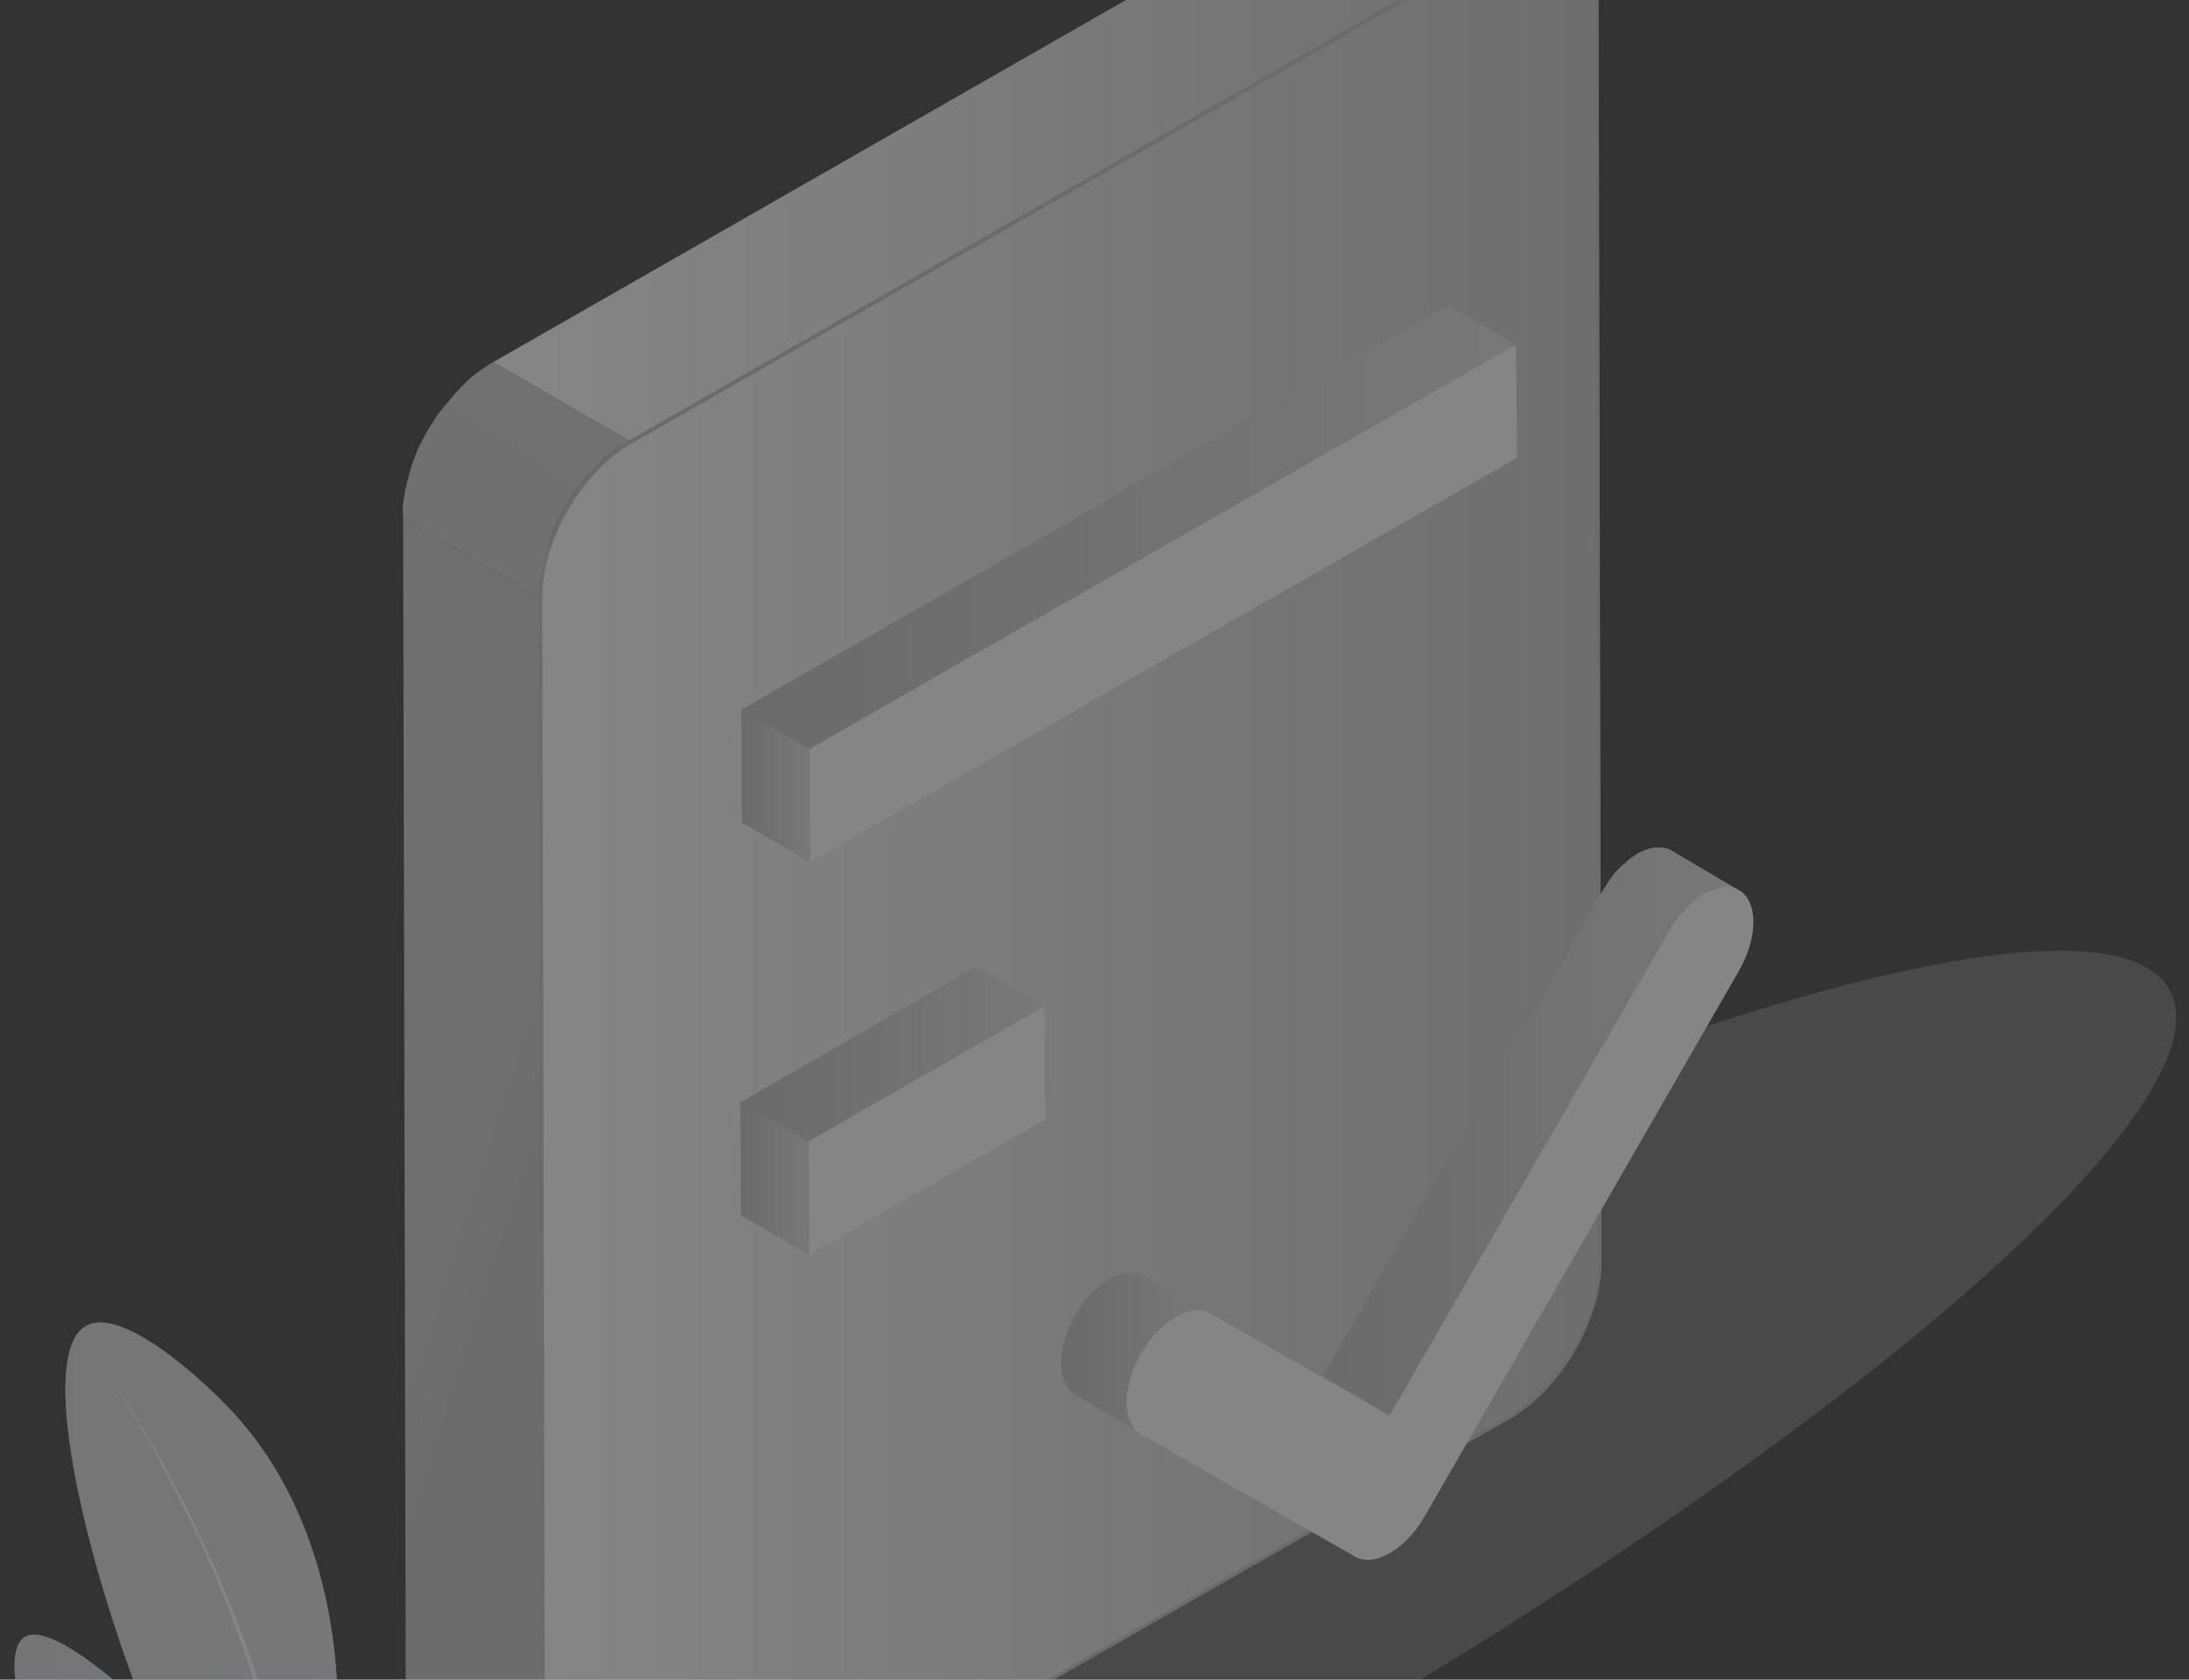 <?xml version="1.0" encoding="UTF-8"?>
<svg width="129px" height="99px" viewBox="0 0 129 99" version="1.1" xmlns="http://www.w3.org/2000/svg" xmlns:xlink="http://www.w3.org/1999/xlink">
    <rect x="0" y="0" width="129" height="99" fill="#333333" stroke="none"/>
    <title>编组</title>
    <defs>
        <linearGradient x1="47.651%" y1="43.507%" x2="52.247%" y2="56.211%" id="linearGradient-1">
            <stop stop-color="#C9C9C8" offset="2.420201e-05%"></stop>
            <stop stop-color="#C1C1C1" offset="100%"></stop>
        </linearGradient>
        <linearGradient x1="3.503%" y1="50%" x2="98.995%" y2="50%" id="linearGradient-2">
            <stop stop-color="#FFFFFF" offset="0%"></stop>
            <stop stop-color="#C8C8C8" offset="100%"></stop>
        </linearGradient>
        <linearGradient x1="30.108%" y1="73.447%" x2="66.905%" y2="17.223%" id="linearGradient-3">
            <stop stop-color="#CACACA" offset="0%"></stop>
            <stop stop-color="#CECECE" offset="100%"></stop>
        </linearGradient>
        <linearGradient x1="0.201%" y1="50%" x2="99.018%" y2="50%" id="linearGradient-4">
            <stop stop-color="#FFFFFF" offset="0%"></stop>
            <stop stop-color="#C6C6C7" offset="100%"></stop>
        </linearGradient>
        <linearGradient x1="34.592%" y1="39.431%" x2="65.408%" y2="60.569%" id="linearGradient-5">
            <stop stop-color="#BFBFBF" offset="0%"></stop>
            <stop stop-color="#BFBFBF" offset="100%"></stop>
        </linearGradient>
        <linearGradient x1="-0.897%" y1="49.603%" x2="99.725%" y2="49.603%" id="linearGradient-6">
            <stop stop-color="#BDBDBD" offset="0%"></stop>
            <stop stop-color="#DFDFDF" offset="100%"></stop>
        </linearGradient>
        <polygon id="path-7" points="4.06 32.822 0.038 30.502 0 23.843 4.022 26.164"></polygon>
        <linearGradient x1="-0.897%" y1="49.603%" x2="99.725%" y2="49.603%" id="linearGradient-8">
            <stop stop-color="#BDBDBD" offset="0%"></stop>
            <stop stop-color="#DFDFDF" offset="100%"></stop>
        </linearGradient>
        <polygon id="path-9" points="4.022 26.164 0 23.843 41.63 0 45.652 2.32"></polygon>
        <polygon id="path-10" points="4.06 16.958 0.038 14.638 0 7.979 4.022 10.281"></polygon>
        <linearGradient x1="-0.897%" y1="49.603%" x2="99.725%" y2="49.603%" id="linearGradient-11">
            <stop stop-color="#BDBDBD" offset="0%"></stop>
            <stop stop-color="#DFDFDF" offset="100%"></stop>
        </linearGradient>
        <polygon id="path-12" points="4.022 10.281 0 7.979 13.877 0 17.918 2.32"></polygon>
        <linearGradient x1="-0.897%" y1="49.603%" x2="99.725%" y2="49.603%" id="linearGradient-13">
            <stop stop-color="#D7D7D7" offset="0%"></stop>
            <stop stop-color="#DFDFDF" offset="100%"></stop>
        </linearGradient>
        <path d="M15.47,34.89 C10.83,35.668 -0.631,3.323 4.14,0.247 C6.208,-1.083 11.035,3.304 12.88,5.299 C22.533,15.764 18.806,34.32 15.47,34.89 Z" id="path-14"></path>
        <linearGradient x1="-0.897%" y1="49.603%" x2="99.725%" y2="49.603%" id="linearGradient-15">
            <stop stop-color="#D7D7D7" offset="0%"></stop>
            <stop stop-color="#DFDFDF" offset="100%"></stop>
        </linearGradient>
        <path d="M15.936,34.89 C17.762,32.307 3.45,16.789 0.599,18.537 C-0.818,19.41 0.468,24.576 2.481,27.919 C6.432,34.415 14.799,36.504 15.936,34.89 Z" id="path-16"></path>
        <linearGradient x1="-0.157%" y1="50.039%" x2="100.036%" y2="50.039%" id="linearGradient-17">
            <stop stop-color="#8BBDEA" offset="0.201%"></stop>
            <stop stop-color="#B6DCFF" offset="100%"></stop>
        </linearGradient>
        <linearGradient x1="-0.897%" y1="49.603%" x2="99.725%" y2="49.603%" id="linearGradient-18">
            <stop stop-color="#BDBDBD" offset="0%"></stop>
            <stop stop-color="#DFDFDF" offset="100%"></stop>
        </linearGradient>
        <path d="M35.989,0.187 C35.989,0.187 35.989,0.187 35.989,0.187 C35.933,0.15 35.895,0.131 35.839,0.112 C35.821,0.112 35.802,0.094 35.802,0.094 C35.783,0.094 35.765,0.075 35.746,0.075 C35.727,0.075 35.708,0.056 35.69,0.056 C35.652,0.037 35.596,0.037 35.559,0.019 C35.559,0.019 35.54,0.019 35.54,0.019 C35.54,0.019 35.54,0.019 35.54,0.019 C35.484,0 35.428,0 35.372,0 C35.353,0 35.353,0 35.335,0 C35.316,0 35.297,0 35.26,0 C35.241,0 35.204,0 35.185,0 C35.166,0 35.129,0 35.11,0 C35.073,0 35.054,0 35.017,0 C34.998,0 34.979,0 34.961,0 C34.923,0 34.886,0.019 34.867,0.019 C34.83,0.019 34.792,0.037 34.755,0.037 C34.736,0.037 34.736,0.037 34.718,0.037 C34.662,0.056 34.587,0.075 34.531,0.094 C34.512,0.094 34.512,0.094 34.493,0.112 C34.456,0.131 34.419,0.15 34.381,0.15 C34.344,0.169 34.325,0.169 34.288,0.187 C34.269,0.206 34.232,0.206 34.213,0.225 C34.138,0.262 34.045,0.3 33.97,0.356 C33.876,0.412 33.802,0.469 33.708,0.525 C33.671,0.544 33.652,0.562 33.615,0.581 C33.559,0.619 33.502,0.675 33.446,0.712 C33.409,0.731 33.372,0.768 33.353,0.806 C33.297,0.843 33.241,0.9 33.203,0.937 C33.166,0.975 33.129,0.993 33.091,1.031 C33.054,1.05 33.035,1.087 32.998,1.106 C32.979,1.125 32.96,1.143 32.942,1.162 C32.867,1.237 32.811,1.293 32.736,1.368 C32.717,1.387 32.68,1.424 32.661,1.443 C32.642,1.462 32.642,1.462 32.624,1.481 C32.586,1.518 32.549,1.556 32.53,1.612 C32.493,1.649 32.455,1.687 32.437,1.743 C32.418,1.762 32.418,1.781 32.399,1.799 C32.381,1.837 32.343,1.874 32.325,1.893 C32.306,1.931 32.269,1.968 32.25,2.006 C32.231,2.043 32.194,2.08 32.175,2.118 C32.156,2.155 32.138,2.174 32.119,2.212 C32.1,2.23 32.1,2.249 32.082,2.268 C32.025,2.343 31.988,2.437 31.932,2.512 C31.932,2.512 31.913,2.53 31.913,2.53 L15.443,31.132 L19.387,33.438 L35.821,4.873 C35.877,4.761 35.952,4.648 36.026,4.555 C36.045,4.517 36.064,4.498 36.082,4.461 C36.138,4.386 36.176,4.311 36.232,4.236 C36.251,4.198 36.288,4.161 36.307,4.142 C36.344,4.086 36.4,4.03 36.456,3.955 C36.494,3.917 36.531,3.88 36.55,3.824 C36.587,3.786 36.625,3.749 36.643,3.711 C36.718,3.636 36.774,3.561 36.849,3.505 C36.886,3.467 36.942,3.411 36.98,3.374 C37.017,3.336 37.055,3.299 37.092,3.28 C37.148,3.224 37.204,3.186 37.242,3.149 C37.279,3.111 37.316,3.093 37.335,3.074 C37.391,3.036 37.447,2.98 37.503,2.943 C37.541,2.924 37.559,2.905 37.597,2.886 C37.69,2.83 37.765,2.774 37.858,2.718 C37.933,2.662 38.027,2.624 38.102,2.587 C38.12,2.568 38.158,2.568 38.176,2.549 C38.251,2.512 38.307,2.493 38.382,2.455 C38.401,2.455 38.401,2.455 38.419,2.437 C38.494,2.418 38.569,2.38 38.644,2.362 C38.681,2.343 38.718,2.343 38.756,2.343 C38.812,2.324 38.849,2.324 38.905,2.324 C38.943,2.324 38.962,2.324 38.999,2.324 C39.055,2.324 39.111,2.324 39.167,2.324 C39.186,2.324 39.205,2.324 39.242,2.324 C39.317,2.324 39.392,2.343 39.466,2.343 C39.466,2.343 39.485,2.343 39.485,2.343 C39.56,2.362 39.616,2.38 39.672,2.399 C39.691,2.399 39.709,2.418 39.728,2.418 C39.803,2.437 39.859,2.474 39.934,2.512 L35.989,0.187 Z" id="path-19"></path>
        <linearGradient x1="-0.897%" y1="49.603%" x2="99.725%" y2="49.603%" id="linearGradient-20">
            <stop stop-color="#BDBDBD" offset="0%"></stop>
            <stop stop-color="#DFDFDF" offset="100%"></stop>
        </linearGradient>
    </defs>
    <g id="-" stroke="none" stroke-width="1" fill="none" fill-rule="evenodd" opacity="0.405">
        <g id="V1.0github-可用区初始化" transform="translate(-807, -268)" fill-rule="nonzero">
            <g id="编组-2" transform="translate(232, 268)">
                <g id="椭圆形备份-4" transform="translate(402, 0)">
                    <g id="编组" transform="translate(156.904, -9)">
                        <ellipse id="椭圆形" fill="#EAEAEA" opacity="0.3" transform="translate(75.596, 104.443) rotate(-28.477) translate(-75.596, -104.443) " cx="75.596" cy="104.443" rx="77.775" ry="15.165"></ellipse>
                        <g transform="translate(39.833, 0)">
                            <path d="M9.751,122.571 L1.757,117.935 C0.794,117.37 0.189,116.183 0.189,114.505 L8.183,119.141 C8.183,120.819 8.787,122.006 9.751,122.571 M8.013,44.193 L0.019,39.557 L0.189,114.505 L8.183,119.141 L8.013,44.193 Z" id="形状" fill="url(#linearGradient-1)" style="mix-blend-mode: multiply;"></path>
                            <path d="M65.423,5.164 C65.31,5.22 65.196,5.277 65.083,5.352 L57.089,0.716 C57.203,0.66 57.316,0.584 57.429,0.528 C57.467,0.509 57.486,0.49 57.524,0.471 C57.618,0.433 57.694,0.396 57.788,0.358 C57.807,0.358 57.826,0.339 57.845,0.339 C57.864,0.339 57.864,0.339 57.883,0.32 C57.958,0.283 58.034,0.264 58.128,0.226 C58.147,0.226 58.166,0.207 58.185,0.207 C58.28,0.17 58.374,0.151 58.469,0.113 L58.488,0.113 C58.544,0.094 58.582,0.094 58.639,0.075 C58.658,0.075 58.695,0.057 58.714,0.057 C58.79,0.038 58.884,0.019 58.96,0.019 L58.96,0.019 L58.96,0.019 C59.036,0 59.111,0 59.168,0 C59.187,0 59.225,0 59.243,0 C59.281,0 59.319,0 59.338,0 C59.357,0 59.357,0 59.376,0 C59.489,0 59.584,0 59.678,0 L59.697,0 C59.716,0 59.716,0 59.735,0 C59.81,0 59.905,0.019 59.98,0.019 C59.999,0.019 60.018,0.019 60.018,0.019 C60.037,0.019 60.037,0.019 60.056,0.019 C60.151,0.038 60.245,0.057 60.321,0.075 L60.321,0.075 C60.321,0.075 60.321,0.075 60.339,0.075 C60.415,0.094 60.51,0.132 60.585,0.17 C60.604,0.17 60.604,0.17 60.623,0.188 C60.642,0.188 60.642,0.207 60.661,0.207 C60.736,0.245 60.793,0.264 60.85,0.302 C60.869,0.302 60.869,0.32 60.888,0.32 C60.906,0.32 60.906,0.339 60.925,0.339 L68.919,4.975 C68.9,4.956 68.881,4.956 68.862,4.938 C68.806,4.9 68.73,4.862 68.673,4.843 C68.654,4.824 68.635,4.824 68.598,4.806 C68.522,4.768 68.446,4.749 68.352,4.711 C68.352,4.711 68.352,4.711 68.333,4.711 C68.239,4.693 68.163,4.674 68.069,4.655 C68.05,4.655 68.012,4.655 67.993,4.636 C67.917,4.617 67.842,4.617 67.747,4.617 C67.728,4.617 67.709,4.617 67.691,4.617 C67.596,4.617 67.483,4.617 67.388,4.617 C67.35,4.617 67.294,4.617 67.256,4.617 C67.237,4.617 67.199,4.617 67.18,4.617 C67.105,4.617 67.029,4.636 66.972,4.636 L66.972,4.636 C66.897,4.655 66.802,4.655 66.727,4.674 C66.708,4.674 66.67,4.693 66.651,4.693 C66.595,4.711 66.538,4.711 66.481,4.73 C66.387,4.749 66.292,4.787 66.198,4.824 C66.179,4.824 66.16,4.843 66.141,4.843 C66.065,4.862 65.99,4.9 65.895,4.938 C65.858,4.956 65.839,4.956 65.801,4.975 C65.725,5.013 65.631,5.051 65.536,5.088 C65.48,5.145 65.461,5.164 65.423,5.164 Z M65.083,5.352 L57.089,0.716 L5.329,30.341 L13.323,34.977 L65.083,5.352 Z" id="形状" fill="url(#linearGradient-2)"></path>
                            <path d="M8.05,43.627 C8.069,43.477 8.069,43.326 8.088,43.175 C8.088,43.137 8.107,43.081 8.107,43.043 C8.126,42.968 8.126,42.892 8.145,42.836 C8.145,42.779 8.164,42.742 8.164,42.685 C8.183,42.61 8.183,42.553 8.201,42.478 C8.201,42.44 8.22,42.402 8.22,42.365 C8.258,42.195 8.296,42.007 8.353,41.837 C8.353,41.799 8.372,41.781 8.372,41.743 C8.409,41.592 8.466,41.441 8.504,41.272 C8.504,41.253 8.504,41.253 8.523,41.234 C8.579,41.083 8.636,40.932 8.674,40.782 C8.693,40.744 8.712,40.706 8.712,40.669 C8.768,40.537 8.806,40.424 8.863,40.292 C8.863,40.273 8.882,40.254 8.882,40.235 C8.938,40.103 9.014,39.953 9.071,39.821 C9.09,39.783 9.109,39.745 9.127,39.708 C9.184,39.594 9.241,39.5 9.298,39.387 C9.316,39.349 9.335,39.331 9.354,39.293 C9.43,39.161 9.505,39.029 9.581,38.897 C9.6,38.878 9.619,38.841 9.619,38.822 C9.694,38.709 9.751,38.596 9.827,38.483 C9.846,38.445 9.864,38.407 9.883,38.388 C9.978,38.256 10.053,38.124 10.148,37.993 C10.167,37.974 10.186,37.955 10.186,37.936 C10.28,37.804 10.375,37.672 10.488,37.54 C10.507,37.521 10.507,37.503 10.526,37.484 C10.658,37.314 10.79,37.163 10.923,37.013 C10.942,36.994 10.961,36.975 10.979,36.956 C11.055,36.862 11.149,36.768 11.225,36.673 C11.225,36.673 11.225,36.655 11.244,36.655 C11.338,36.56 11.433,36.466 11.509,36.372 C11.527,36.353 11.546,36.334 11.565,36.315 C11.679,36.202 11.811,36.089 11.924,35.976 C11.943,35.957 11.943,35.957 11.962,35.938 C12.094,35.825 12.227,35.712 12.359,35.618 C12.378,35.599 12.416,35.58 12.435,35.562 C12.567,35.467 12.699,35.373 12.831,35.279 C12.85,35.26 12.888,35.241 12.907,35.241 C13.039,35.147 13.19,35.053 13.323,34.977 L5.329,30.341 C5.178,30.417 5.046,30.511 4.913,30.605 C4.894,30.624 4.857,30.643 4.838,30.643 C4.705,30.737 4.573,30.831 4.441,30.926 C4.422,30.944 4.384,30.963 4.365,30.982 C4.233,31.076 4.101,31.189 3.968,31.302 C3.95,31.321 3.95,31.321 3.931,31.34 C3.798,31.453 3.685,31.566 3.572,31.679 C3.553,31.698 3.553,31.698 3.534,31.717 L3.515,31.736 C3.42,31.83 3.326,31.924 3.25,32.019 C3.25,32.019 3.25,32.037 3.231,32.037 C3.137,32.132 3.061,32.226 2.986,32.32 L2.967,32.339 C2.948,32.358 2.948,32.358 2.929,32.377 C2.797,32.527 2.665,32.697 2.532,32.848 C2.532,32.848 2.532,32.848 2.513,32.867 C2.494,32.885 2.494,32.885 2.476,32.904 C2.381,33.036 2.268,33.168 2.173,33.3 C2.154,33.319 2.154,33.319 2.135,33.338 C2.135,33.338 2.135,33.357 2.117,33.357 C2.022,33.488 1.928,33.62 1.852,33.752 C1.852,33.771 1.833,33.771 1.833,33.79 C1.814,33.809 1.814,33.828 1.795,33.847 C1.72,33.96 1.663,34.073 1.587,34.186 C1.568,34.205 1.568,34.223 1.55,34.242 C1.55,34.242 1.55,34.261 1.531,34.261 C1.455,34.393 1.38,34.525 1.304,34.657 C1.304,34.676 1.285,34.676 1.285,34.695 C1.266,34.713 1.266,34.732 1.247,34.77 C1.191,34.883 1.134,34.977 1.077,35.09 C1.058,35.109 1.058,35.128 1.039,35.166 C1.039,35.185 1.02,35.185 1.02,35.203 C0.964,35.335 0.888,35.467 0.831,35.618 C0.831,35.618 0.831,35.618 0.831,35.637 C0.831,35.656 0.813,35.675 0.813,35.675 C0.756,35.806 0.699,35.92 0.661,36.051 C0.661,36.07 0.643,36.089 0.643,36.108 C0.643,36.127 0.624,36.146 0.624,36.165 C0.567,36.315 0.51,36.466 0.472,36.617 L0.472,36.617 L0.472,36.636 C0.416,36.786 0.378,36.937 0.34,37.088 C0.34,37.107 0.321,37.126 0.321,37.145 C0.321,37.163 0.321,37.163 0.321,37.182 C0.265,37.352 0.227,37.54 0.189,37.71 C0.189,37.729 0.189,37.748 0.17,37.766 C0.17,37.785 0.17,37.804 0.151,37.842 C0.132,37.917 0.132,37.974 0.113,38.049 C0.113,38.106 0.094,38.143 0.094,38.2 C0.076,38.275 0.076,38.351 0.057,38.407 C0.057,38.445 0.038,38.483 0.038,38.501 L0.038,38.52 C0.019,38.671 0,38.822 0,38.973 C0,39.01 0,39.029 0,39.067 C0,39.218 0.019,39.406 0.019,39.557 L8.013,44.193 C8.013,44.042 8.05,43.665 8.05,43.627 Z" id="路径" fill="url(#linearGradient-3)"></path>
                            <g transform="translate(8.012, 4.617)">
                                <path d="M57.07,0.735 C60.037,-0.961 62.437,0.396 62.456,3.788 L62.626,78.737 C62.645,82.129 60.245,86.256 57.278,87.971 L5.556,117.577 C2.589,119.273 0.189,117.916 0.17,114.524 L0,39.576 C-0.019,36.183 2.381,32.056 5.348,30.341 L57.07,0.735 Z" id="路径" fill="url(#linearGradient-4)"></path>
                                <path d="M59.47,0 L59.47,0.188 C61.19,0.188 62.248,1.564 62.248,3.788 L62.418,78.737 C62.437,82.072 60.075,86.124 57.165,87.801 L5.461,117.426 C4.649,117.898 3.855,118.143 3.156,118.143 C1.436,118.143 0.378,116.767 0.378,114.543 L0.208,39.594 C0.189,36.259 2.551,32.188 5.461,30.53 L57.203,0.923 C58.015,0.452 58.79,0.207 59.508,0.207 L59.47,0 M59.47,0 C58.752,0 57.921,0.245 57.07,0.735 L5.348,30.341 C2.381,32.037 0,36.183 0,39.576 L0.17,114.524 C0.17,116.918 1.38,118.312 3.137,118.312 C3.855,118.312 4.687,118.067 5.537,117.577 L57.259,87.971 C60.226,86.275 62.607,82.129 62.607,78.737 L62.437,3.788 C62.437,1.395 61.228,0 59.47,0 L59.47,0 Z" id="形状" fill="url(#linearGradient-5)"></path>
                            </g>
                        </g>
                        <g transform="translate(59.731, 26.984)" id="路径">
                            <g transform="translate(0.057, 0)">
                                <g>
                                    <use fill="#8BBDEA" xlink:href="#path-7"></use>
                                    <use fill="url(#linearGradient-6)" xlink:href="#path-7"></use>
                                </g>
                                <g>
                                    <use fill="#B6DCFF" xlink:href="#path-9"></use>
                                    <use fill="url(#linearGradient-8)" xlink:href="#path-9"></use>
                                </g>
                                <polygon fill="#FFFFFF" points="45.652 2.32 45.709 8.998 4.06 32.822 4.022 26.164"></polygon>
                            </g>
                            <g transform="translate(0, 39.01)">
                                <g>
                                    <use fill="#8BBDEA" xlink:href="#path-10"></use>
                                    <use fill="url(#linearGradient-6)" xlink:href="#path-10"></use>
                                </g>
                                <g>
                                    <use fill="#B6DCFF" xlink:href="#path-12"></use>
                                    <use fill="url(#linearGradient-11)" xlink:href="#path-12"></use>
                                </g>
                                <polygon fill="#FFFFFF" points="17.918 2.32 17.956 8.998 4.06 16.958 4.022 10.281"></polygon>
                            </g>
                        </g>
                        <g transform="translate(16.95, 86.95)" id="路径">
                            <g>
                                <use fill="#75ADFF" xlink:href="#path-14"></use>
                                <use fill="url(#linearGradient-13)" xlink:href="#path-14"></use>
                            </g>
                            <g>
                                <use fill="#5299FF" xlink:href="#path-16"></use>
                                <use fill="url(#linearGradient-15)" xlink:href="#path-16"></use>
                            </g>
                            <path d="M5.91,3.608 C7.438,5.925 8.817,8.338 10.084,10.826 C11.333,13.314 12.47,15.859 13.439,18.48 C13.923,19.79 14.352,21.12 14.743,22.468 C15.116,23.817 15.433,25.184 15.675,26.552 C15.899,27.938 16.066,29.325 16.122,30.73 C16.178,32.136 16.122,33.522 15.955,34.909 L15.936,34.909 C16.048,33.522 16.048,32.117 15.955,30.73 C15.861,29.344 15.675,27.957 15.433,26.59 C14.948,23.855 14.184,21.177 13.252,18.556 C12.321,15.935 11.221,13.39 9.973,10.902 C8.743,8.413 7.401,5.982 5.891,3.646 L5.91,3.608 Z" fill="#FFFFFF"></path>
                        </g>
                        <polygon id="路径" fill="#497A9E" points="86.697 87.161 82.614 84.951 93.475 90.737 97.538 92.947"></polygon>
                        <g transform="translate(78.635, 58.966)" id="路径">
                            <g>
                                <use fill="url(#linearGradient-17)" xlink:href="#path-19"></use>
                                <use fill="url(#linearGradient-18)" xlink:href="#path-19"></use>
                            </g>
                            <path d="M4.356,34.281 C4.356,34.263 4.337,34.263 4.337,34.244 C4.3,34.188 4.244,34.131 4.206,34.075 C4.206,34.075 4.206,34.075 4.206,34.056 C4.169,34 4.132,33.925 4.094,33.85 C4.094,33.831 4.076,33.813 4.076,33.813 C4.038,33.738 4.02,33.663 4.001,33.588 C4.001,33.569 4.001,33.569 3.982,33.55 C3.963,33.475 3.945,33.4 3.926,33.325 C3.926,33.325 3.926,33.307 3.926,33.307 C3.907,33.232 3.907,33.138 3.889,33.044 C3.889,33.025 3.889,33.007 3.889,32.988 C3.889,32.894 3.87,32.801 3.87,32.707 C3.87,32.688 3.87,32.669 3.87,32.669 C3.87,32.576 3.87,32.482 3.889,32.407 C3.889,32.388 3.889,32.388 3.889,32.369 C3.889,32.276 3.907,32.182 3.926,32.088 C3.945,31.995 3.963,31.901 3.963,31.826 C3.963,31.788 3.982,31.751 3.982,31.713 C4.001,31.676 4.001,31.62 4.02,31.582 C4.038,31.507 4.057,31.432 4.076,31.376 C4.094,31.339 4.094,31.301 4.113,31.264 C4.132,31.189 4.169,31.114 4.188,31.02 C4.206,30.982 4.206,30.945 4.225,30.926 C4.263,30.833 4.3,30.739 4.337,30.645 C4.337,30.626 4.356,30.608 4.356,30.608 C4.412,30.495 4.45,30.383 4.506,30.289 C4.524,30.27 4.524,30.233 4.543,30.214 C4.599,30.102 4.655,29.989 4.711,29.895 C4.767,29.783 4.842,29.67 4.917,29.577 C4.936,29.539 4.954,29.521 4.973,29.483 C5.029,29.408 5.066,29.333 5.123,29.258 C5.141,29.221 5.179,29.183 5.197,29.164 C5.253,29.108 5.291,29.052 5.347,28.977 C5.384,28.939 5.422,28.902 5.44,28.846 C5.478,28.808 5.515,28.771 5.534,28.733 C5.609,28.658 5.665,28.583 5.74,28.527 C5.777,28.49 5.833,28.433 5.87,28.396 C5.908,28.358 5.945,28.321 5.983,28.302 C6.039,28.246 6.095,28.208 6.151,28.171 C6.188,28.152 6.226,28.115 6.244,28.096 C6.3,28.059 6.356,28.002 6.413,27.965 C6.45,27.946 6.469,27.927 6.506,27.909 C6.6,27.852 6.674,27.796 6.768,27.74 C6.843,27.684 6.936,27.646 7.011,27.609 C7.03,27.59 7.067,27.59 7.086,27.571 C7.16,27.534 7.216,27.515 7.291,27.477 C7.31,27.477 7.31,27.477 7.329,27.459 C7.403,27.44 7.478,27.403 7.553,27.384 C7.59,27.365 7.628,27.365 7.665,27.365 C7.721,27.346 7.759,27.346 7.815,27.346 C7.852,27.346 7.871,27.346 7.908,27.346 C7.964,27.346 8.02,27.346 8.076,27.346 C8.095,27.346 8.114,27.346 8.151,27.346 C8.226,27.346 8.301,27.365 8.376,27.365 C8.376,27.365 8.394,27.365 8.394,27.365 C8.469,27.384 8.525,27.403 8.581,27.421 C8.6,27.421 8.619,27.44 8.637,27.44 C8.712,27.459 8.768,27.496 8.843,27.534 L4.898,25.228 C4.898,25.228 4.898,25.228 4.898,25.228 C4.842,25.21 4.805,25.172 4.749,25.153 C4.73,25.153 4.711,25.135 4.711,25.135 C4.693,25.135 4.674,25.116 4.655,25.116 C4.636,25.116 4.618,25.097 4.599,25.097 C4.562,25.078 4.506,25.078 4.468,25.06 C4.468,25.06 4.45,25.06 4.45,25.06 C4.45,25.06 4.45,25.06 4.45,25.06 C4.393,25.041 4.337,25.041 4.281,25.041 C4.263,25.041 4.263,25.041 4.244,25.041 C4.225,25.041 4.206,25.041 4.169,25.041 C4.15,25.041 4.113,25.041 4.094,25.041 C4.076,25.041 4.038,25.041 4.02,25.041 C3.982,25.041 3.963,25.041 3.926,25.041 C3.907,25.041 3.889,25.041 3.87,25.041 C3.833,25.041 3.795,25.06 3.777,25.06 C3.739,25.06 3.702,25.078 3.664,25.078 C3.646,25.078 3.646,25.078 3.627,25.078 C3.571,25.097 3.496,25.116 3.44,25.135 C3.421,25.135 3.421,25.135 3.403,25.153 C3.365,25.172 3.328,25.191 3.29,25.191 C3.253,25.21 3.234,25.21 3.197,25.228 C3.178,25.247 3.141,25.247 3.122,25.266 C3.047,25.303 2.954,25.341 2.879,25.397 C2.786,25.453 2.711,25.509 2.617,25.566 C2.58,25.584 2.561,25.603 2.524,25.622 C2.468,25.659 2.412,25.716 2.356,25.753 C2.318,25.772 2.281,25.809 2.262,25.828 C2.206,25.866 2.15,25.922 2.113,25.959 C2.075,25.997 2.038,26.016 2,26.053 C1.963,26.072 1.944,26.109 1.907,26.128 C1.888,26.147 1.87,26.165 1.851,26.184 C1.776,26.259 1.72,26.315 1.645,26.39 C1.627,26.409 1.589,26.447 1.57,26.465 C1.552,26.484 1.552,26.484 1.533,26.503 C1.496,26.54 1.458,26.578 1.44,26.634 C1.402,26.672 1.365,26.709 1.346,26.765 C1.327,26.784 1.327,26.803 1.309,26.821 C1.29,26.859 1.253,26.896 1.234,26.915 C1.215,26.953 1.178,26.99 1.159,27.028 C1.14,27.065 1.103,27.103 1.084,27.14 C1.066,27.178 1.047,27.196 1.028,27.234 C1.01,27.253 1.01,27.271 0.991,27.29 C0.935,27.365 0.897,27.459 0.841,27.534 C0.841,27.534 0.823,27.552 0.823,27.552 C0.785,27.627 0.748,27.702 0.71,27.777 C0.692,27.815 0.673,27.852 0.654,27.89 C0.636,27.909 0.636,27.946 0.617,27.965 C0.598,27.984 0.598,28.002 0.58,28.021 C0.542,28.096 0.505,28.19 0.467,28.265 C0.467,28.265 0.467,28.265 0.467,28.283 C0.467,28.302 0.449,28.321 0.449,28.321 C0.411,28.396 0.393,28.452 0.374,28.527 C0.355,28.546 0.355,28.583 0.337,28.602 C0.318,28.64 0.318,28.677 0.299,28.696 C0.28,28.733 0.28,28.752 0.262,28.79 C0.243,28.846 0.224,28.883 0.224,28.939 C0.206,28.977 0.206,29.014 0.187,29.052 C0.187,29.071 0.187,29.071 0.168,29.089 C0.15,29.146 0.131,29.202 0.131,29.258 C0.112,29.296 0.112,29.352 0.093,29.389 C0.093,29.389 0.093,29.408 0.093,29.408 C0.093,29.446 0.075,29.464 0.075,29.502 C0.056,29.595 0.037,29.689 0.037,29.764 C0.037,29.783 0.037,29.802 0.037,29.82 C0.019,29.895 0.019,29.97 0.019,30.045 C0.019,30.064 0.019,30.064 0.019,30.083 C0.019,30.177 0,30.27 0,30.345 C0,30.364 0,30.383 0,30.383 C0,30.476 0,30.57 0.019,30.664 C0.019,30.683 0.019,30.701 0.019,30.72 C0.019,30.814 0.037,30.889 0.056,30.982 C0.056,30.982 0.056,31.001 0.056,31.001 C0.075,31.076 0.093,31.151 0.112,31.226 C0.112,31.245 0.112,31.245 0.131,31.264 C0.15,31.339 0.187,31.414 0.206,31.489 C0.206,31.507 0.224,31.526 0.224,31.526 C0.262,31.601 0.299,31.657 0.337,31.732 C0.337,31.732 0.337,31.732 0.337,31.751 C0.374,31.807 0.411,31.863 0.467,31.92 C0.467,31.938 0.486,31.938 0.486,31.957 C0.542,32.013 0.58,32.051 0.636,32.107 C0.654,32.107 0.654,32.126 0.673,32.126 C0.729,32.163 0.785,32.22 0.86,32.257 L4.805,34.562 C4.749,34.525 4.674,34.487 4.618,34.431 C4.599,34.431 4.599,34.412 4.58,34.412 C4.45,34.375 4.393,34.319 4.356,34.281 Z" fill="url(#linearGradient-20)"></path>
                            <path d="M37.877,2.699 C38.625,2.268 39.373,2.155 39.934,2.493 C41.074,3.149 41.074,5.267 39.952,7.235 L21.425,39.398 C20.864,40.373 20.116,41.141 19.369,41.572 C18.621,42.003 17.873,42.116 17.312,41.779 L4.711,34.581 C3.571,33.925 3.571,31.807 4.693,29.839 C5.253,28.864 6.001,28.096 6.749,27.665 C7.497,27.234 8.245,27.121 8.806,27.459 L19.35,33.475 L35.821,4.873 C36.4,3.88 37.129,3.13 37.877,2.699 Z" fill="#FFFFFF"></path>
                        </g>
                    </g>
                </g>
            </g>
        </g>
    </g>
</svg>